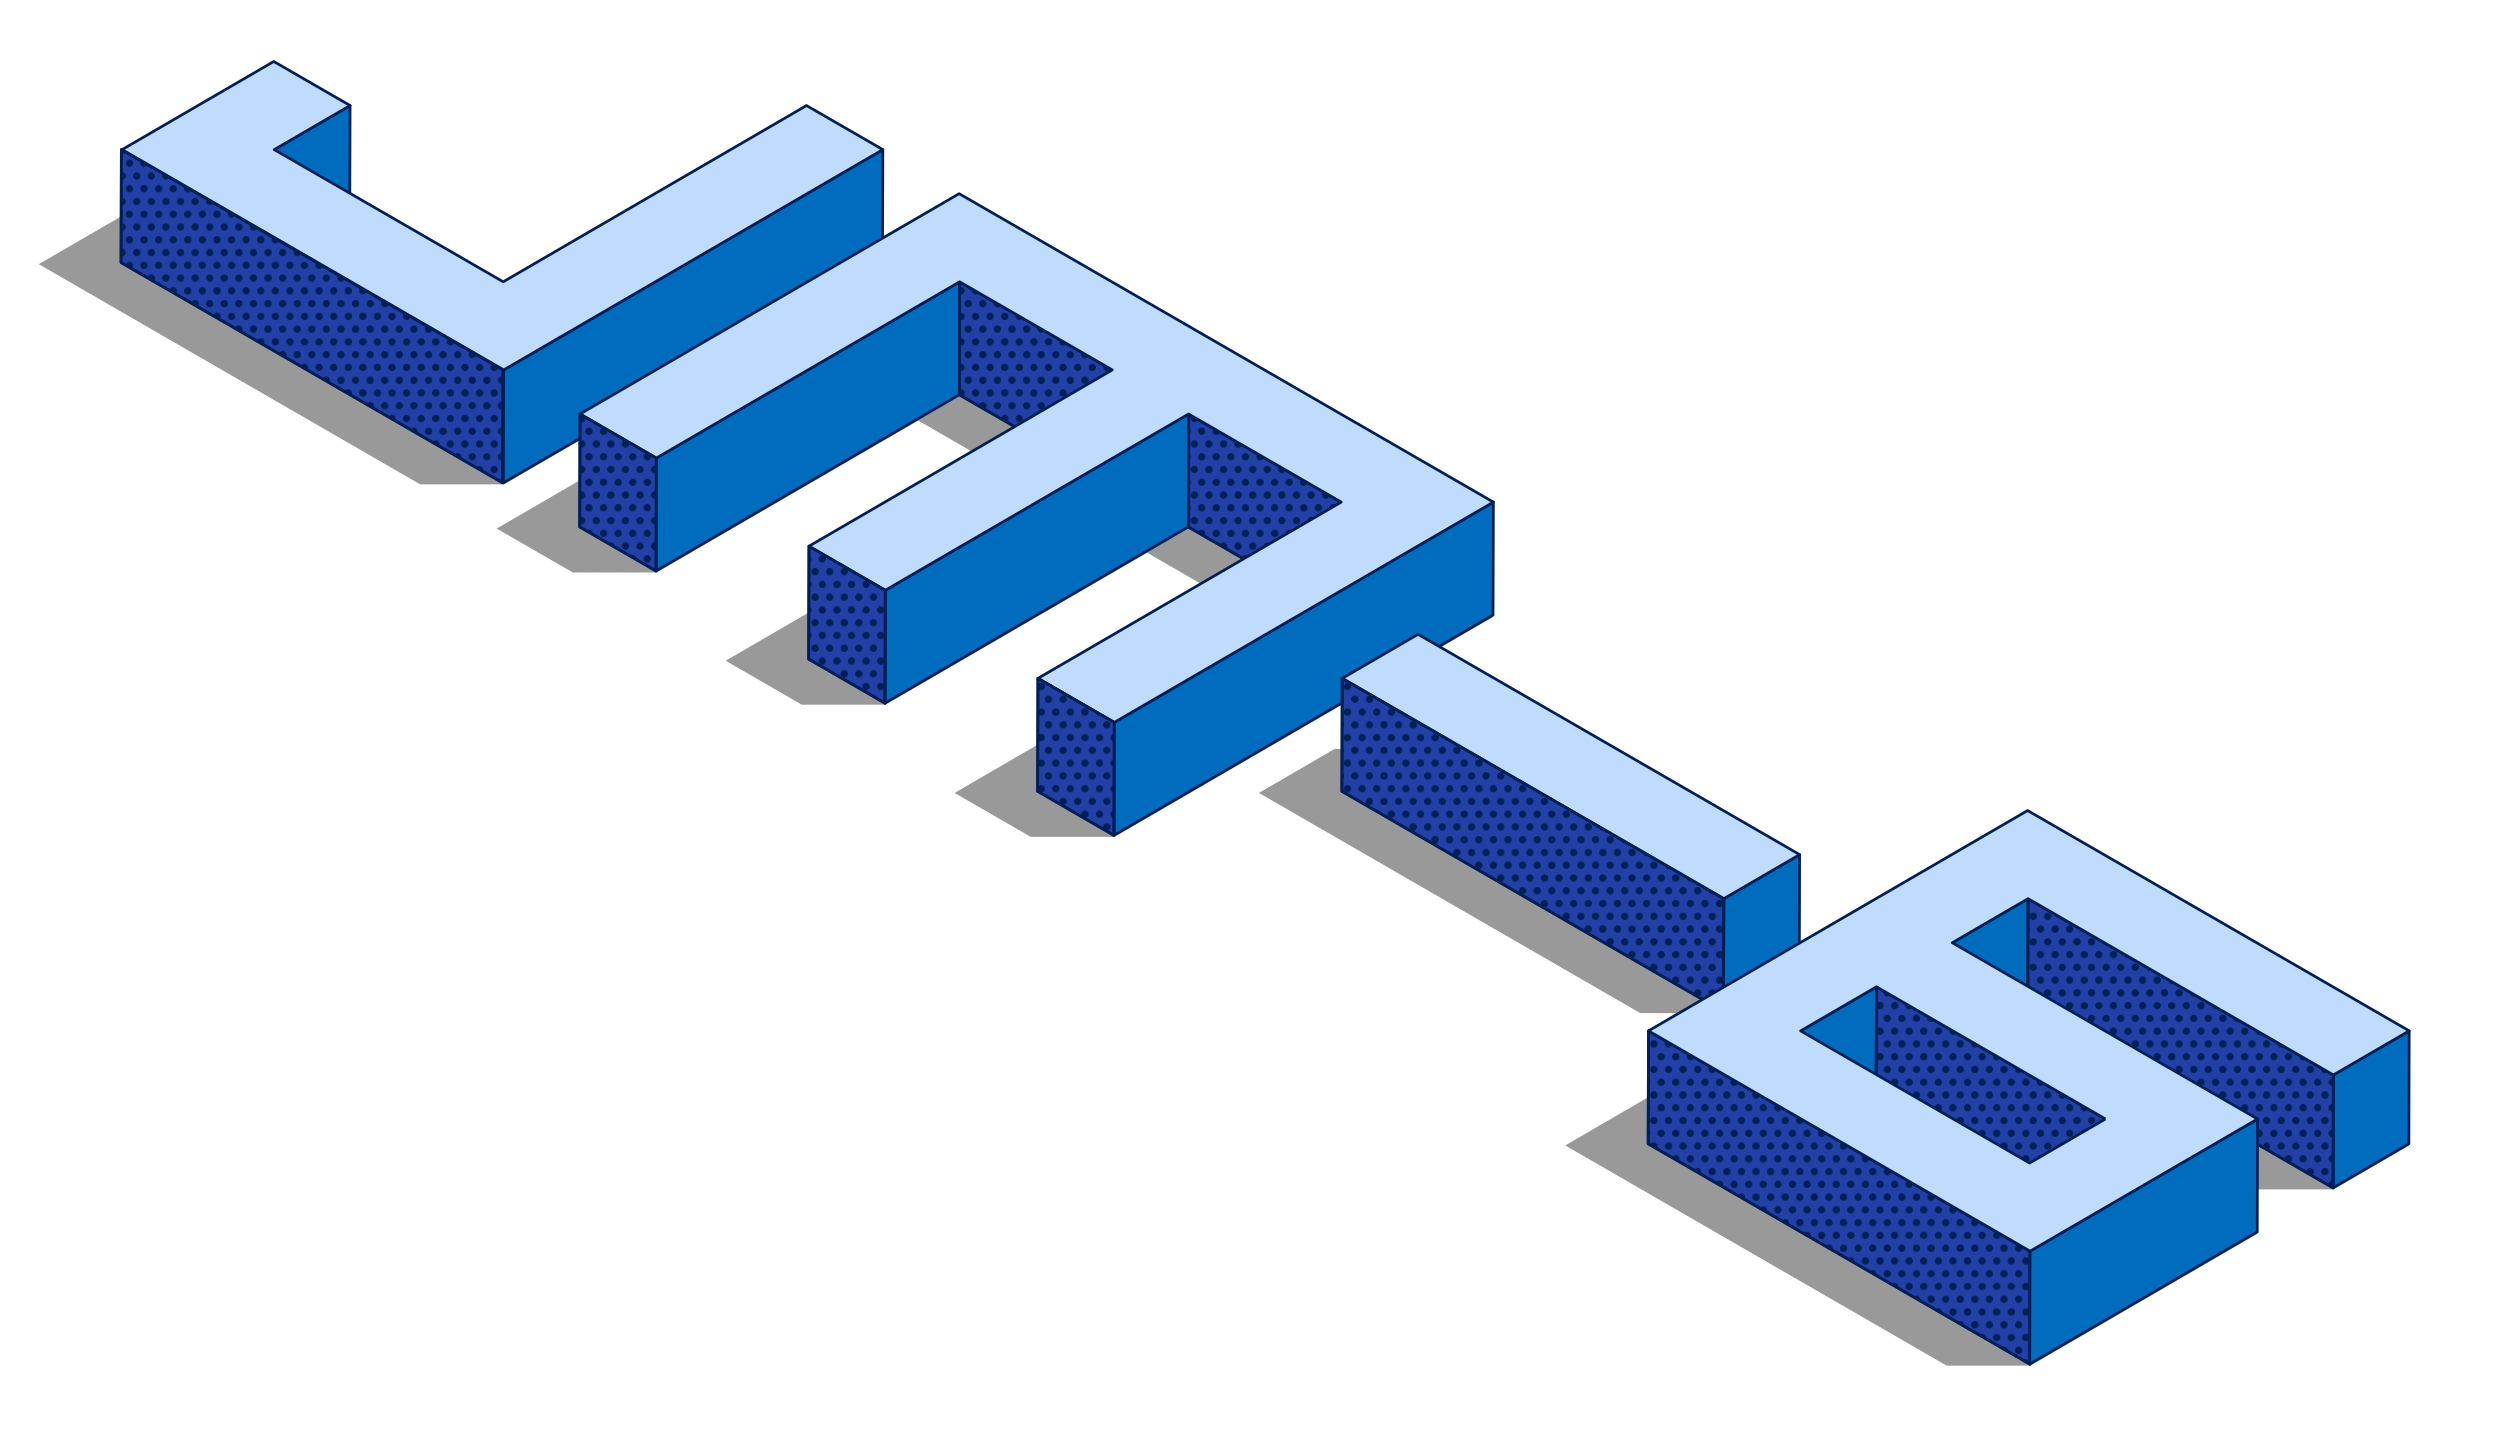 <?xml version="1.0" encoding="utf-8"?>
<!-- Generator: Adobe Illustrator 16.0.0, SVG Export Plug-In . SVG Version: 6.00 Build 0)  -->
<!DOCTYPE svg PUBLIC "-//W3C//DTD SVG 1.1//EN" "http://www.w3.org/Graphics/SVG/1.1/DTD/svg11.dtd">
<svg version="1.1" xmlns:x="http://ns.adobe.com/Extensibility/1.0/" xmlns:i="http://ns.adobe.com/AdobeIllustrator/10.0/" xmlns:graph="http://ns.adobe.com/Graphs/1.0/"
	 xmlns="http://www.w3.org/2000/svg" xmlns:xlink="http://www.w3.org/1999/xlink" x="0px" y="0px" width="2741.978px"
	 height="1596.159px" viewBox="0 0 2741.978 1596.159" enable-background="new 0 0 2741.978 1596.159" xml:space="preserve">
<pattern  x="-58.022" y="-31.024" width="16" height="28" patternUnits="userSpaceOnUse" id="New_Pattern_2" viewBox="4 -32 16 28" overflow="visible">
	<g>
		<polygon fill="none" points="4,-32 20,-32 20,-4 4,-4 		"/>
		<path fill="#001F56" d="M24-4c0,2.209-1.791,4-4,4s-4-1.791-4-4s1.791-4,4-4S24-6.209,24-4z"/>
		<path fill="#001F56" d="M8-4c0,2.209-1.791,4-4,4S0-1.791,0-4s1.791-4,4-4S8-6.209,8-4z"/>
		<path fill="#001F56" d="M16-18c0,2.209-1.791,4-4,4s-4-1.791-4-4s1.791-4,4-4S16-20.209,16-18z"/>
		<path fill="#001F56" d="M24-32c0,2.209-1.791,4-4,4s-4-1.791-4-4s1.791-4,4-4S24-34.209,24-32z"/>
		<path fill="#001F56" d="M8-32c0,2.209-1.791,4-4,4s-4-1.791-4-4s1.791-4,4-4S8-34.209,8-32z"/>
	</g>
</pattern>
<g id="Layer_1">
</g>
<g id="Layer_2">
	<g opacity="0.4">
		<polygon points="1051.968,338.079 1051.558,338.318 1051.145,338.079 1050.734,338.318 1050.321,338.079 1049.912,338.317 
			1049.498,338.079 1049.087,338.317 1048.675,338.079 1048.265,338.318 1047.852,338.079 1047.441,338.318 1047.028,338.079 
			1046.618,338.317 1046.205,338.079 1045.794,338.318 1045.382,338.08 1044.972,338.318 1044.559,338.079 1044.148,338.318 
			1043.735,338.079 1043.325,338.317 1042.911,338.079 1042.501,338.317 1042.088,338.079 1041.678,338.318 1041.265,338.079 
			1040.854,338.318 1040.441,338.079 1040.031,338.318 1039.618,338.079 1039.208,338.317 1038.795,338.079 1038.385,338.318 
			1037.971,338.079 1037.561,338.318 1037.148,338.079 1036.737,338.318 1036.325,338.079 1035.914,338.318 1035.501,338.079 
			1035.091,338.318 1034.678,338.079 1034.268,338.318 1033.855,338.079 1033.444,338.318 1033.031,338.079 1032.621,338.318 
			1032.208,338.079 1031.798,338.318 1031.385,338.079 1030.974,338.318 1030.562,338.079 1030.151,338.318 1029.738,338.079 
			1029.328,338.318 1028.915,338.079 1028.504,338.318 1028.091,338.079 1027.681,338.318 1027.269,338.079 1026.858,338.318 
			1026.445,338.079 1026.034,338.318 1025.622,338.079 1025.211,338.318 1024.798,338.079 1024.388,338.318 1023.975,338.079 
			1023.564,338.318 1023.151,338.079 1022.741,338.318 1022.328,338.079 1021.918,338.318 1021.505,338.079 1021.094,338.318 
			1020.682,338.079 1020.271,338.318 1019.858,338.079 1019.448,338.318 1019.034,338.079 1018.625,338.318 1018.211,338.079 
			1017.801,338.317 1017.389,338.079 1016.978,338.318 1016.565,338.079 1016.154,338.318 1015.742,338.079 1015.331,338.318 
			1014.918,338.079 1014.508,338.318 1014.095,338.079 1013.685,338.318 1013.271,338.079 1012.861,338.318 1012.448,338.079 
			1012.038,338.317 1011.625,338.079 1011.215,338.318 1010.802,338.079 1010.392,338.318 1009.978,338.079 1009.567,338.317 
			1009.154,338.079 1008.745,338.318 1008.332,338.079 1007.921,338.318 1007.508,338.079 1007.098,338.318 1006.685,338.079 
			1006.274,338.318 1005.861,338.079 1005.451,338.318 1005.038,338.079 1004.628,338.318 1004.215,338.079 1003.805,338.318 
			1003.392,338.079 1002.981,338.318 1002.568,338.079 1002.157,338.318 1001.744,338.079 1001.334,338.318 1000.921,338.079 
			1000.51,338.318 1000.098,338.079 999.687,338.318 999.274,338.079 998.864,338.317 998.452,338.079 998.042,338.318 
			997.628,338.079 997.218,338.318 996.805,338.079 996.394,338.318 995.981,338.079 995.57,338.318 995.158,338.079 
			994.747,338.318 994.334,338.079 993.924,338.318 993.511,338.079 993.102,338.317 992.688,338.079 992.278,338.318 
			991.864,338.079 991.454,338.318 991.042,338.079 990.63,338.318 990.218,338.079 989.808,338.318 989.395,338.079 
			988.984,338.318 988.571,338.079 988.161,338.318 987.748,338.079 987.337,338.318 986.925,338.079 986.514,338.318 
			986.102,338.079 985.69,338.318 985.278,338.079 984.867,338.318 984.455,338.079 984.044,338.318 983.632,338.079 
			983.221,338.318 982.808,338.079 982.397,338.318 981.985,338.079 981.574,338.318 981.162,338.079 980.751,338.318 
			980.338,338.079 979.928,338.318 979.515,338.079 979.104,338.318 978.691,338.079 978.281,338.318 977.868,338.079 
			977.458,338.318 977.045,338.079 976.634,338.318 976.221,338.079 975.811,338.318 975.397,338.079 974.987,338.317 
			974.575,338.079 974.165,338.318 973.752,338.079 973.341,338.318 972.928,338.079 972.518,338.318 972.105,338.079 
			971.694,338.318 971.281,338.079 970.87,338.318 970.458,338.079 970.047,338.318 969.635,338.079 969.225,338.317 
			968.812,338.079 968.401,338.318 967.988,338.079 967.578,338.318 967.165,338.079 966.754,338.318 966.341,338.079 
			965.931,338.318 965.518,338.079 965.107,338.318 964.695,338.079 964.284,338.318 963.871,338.079 963.461,338.317 
			963.048,338.079 962.638,338.318 962.225,338.079 961.814,338.318 961.401,338.079 960.991,338.318 960.578,338.079 
			544.771,579.72 628.474,628.045 628.884,627.807 629.297,628.045 629.707,627.807 630.12,628.045 630.53,627.807 630.944,628.045 
			631.354,627.807 631.767,628.045 632.177,627.807 632.59,628.045 633.001,627.807 633.414,628.045 633.824,627.807 
			634.237,628.045 634.647,627.807 635.06,628.045 635.471,627.807 635.884,628.045 636.294,627.807 636.707,628.045 
			637.117,627.807 637.53,628.045 637.941,627.807 638.354,628.045 638.764,627.807 639.177,628.045 639.587,627.807 
			640.001,628.045 640.411,627.807 640.823,628.045 641.234,627.807 641.646,628.045 642.057,627.807 642.471,628.045 
			642.881,627.807 643.293,628.045 643.704,627.807 644.117,628.045 644.527,627.807 644.94,628.045 645.351,627.807 
			645.763,628.045 646.174,627.807 646.587,628.045 646.998,627.807 647.411,628.045 647.821,627.807 648.234,628.045 
			648.644,627.807 649.057,628.045 649.467,627.807 649.879,628.045 650.291,627.807 650.704,628.045 651.114,627.807 
			651.527,628.045 651.938,627.807 652.351,628.045 652.761,627.807 653.174,628.045 653.584,627.807 653.998,628.045 
			654.408,627.807 654.82,628.045 655.231,627.807 655.644,628.045 656.054,627.807 656.466,628.045 656.876,627.807 
			657.291,628.045 657.701,627.807 658.114,628.045 658.524,627.807 658.937,628.045 659.348,627.807 659.761,628.045 
			660.171,627.807 660.584,628.045 660.994,627.807 661.407,628.045 661.817,627.807 662.23,628.045 662.641,627.807 
			663.054,628.045 663.465,627.807 663.877,628.045 664.288,627.807 664.701,628.045 665.11,627.807 665.523,628.045 
			665.934,627.807 666.348,628.045 666.758,627.807 667.17,628.045 667.581,627.807 667.994,628.045 668.405,627.807 
			668.817,628.045 669.228,627.807 669.641,628.045 670.051,627.807 670.464,628.045 670.875,627.807 671.287,628.045 
			671.698,627.807 672.11,628.045 672.521,627.807 672.934,628.045 673.345,627.807 673.757,628.045 674.167,627.807 
			674.581,628.045 674.991,627.807 675.403,628.045 675.814,627.807 676.227,628.045 676.638,627.807 677.05,628.045 
			677.461,627.807 677.874,628.045 678.284,627.807 678.697,628.045 679.107,627.807 679.521,628.045 679.931,627.807 
			680.343,628.045 680.754,627.807 681.167,628.045 681.578,627.807 681.99,628.045 682.4,627.807 682.813,628.045 683.224,627.807 
			683.637,628.045 684.047,627.807 684.46,628.045 684.871,627.807 685.283,628.045 685.694,627.807 686.107,628.045 
			686.518,627.807 686.931,628.045 687.34,627.807 687.753,628.045 688.164,627.807 688.577,628.045 688.987,627.807 689.4,628.045 
			689.811,627.807 690.223,628.045 690.634,627.807 691.047,628.045 691.457,627.807 691.87,628.045 692.28,627.807 
			692.693,628.045 693.104,627.807 693.517,628.045 693.927,627.807 694.34,628.045 694.75,627.807 695.164,628.045 
			695.574,627.807 695.987,628.045 696.397,627.807 696.81,628.045 697.22,627.807 697.634,628.045 698.044,627.807 
			698.457,628.045 698.868,627.807 699.28,628.045 699.691,627.807 700.104,628.045 700.514,627.807 700.927,628.045 
			701.337,627.807 701.75,628.045 702.161,627.807 702.574,628.045 702.984,627.807 703.397,628.045 703.808,627.807 
			704.22,628.045 704.631,627.807 705.044,628.045 705.454,627.807 705.867,628.045 706.277,627.807 706.69,628.045 
			707.101,627.807 707.514,628.045 707.924,627.807 708.337,628.045 708.747,627.807 709.16,628.045 709.571,627.807 
			709.984,628.045 710.394,627.807 710.807,628.045 711.218,627.807 711.63,628.045 712.04,627.807 712.454,628.045 
			712.864,627.807 713.277,628.045 713.688,627.807 714.101,628.045 714.511,627.807 714.924,628.045 715.334,627.807 
			715.747,628.045 716.158,627.807 716.571,628.045 716.981,627.807 717.394,628.045 717.804,627.807 718.217,628.045 
			718.627,627.807 719.041,628.045 719.451,627.807 719.864,628.045 1006.96,461.204 1128.527,531.392 795.886,724.701 
			879.595,773.031 880.006,772.792 880.419,773.031 880.83,772.792 881.242,773.031 881.652,772.792 882.065,773.031 
			882.476,772.792 882.889,773.031 883.299,772.792 883.712,773.031 884.123,772.792 884.535,773.031 884.946,772.792 
			885.359,773.031 885.77,772.793 886.182,773.031 886.592,772.792 887.005,773.031 887.416,772.792 887.829,773.031 
			888.239,772.792 888.652,773.031 889.063,772.792 889.476,773.031 889.886,772.793 890.299,773.031 890.709,772.792 
			891.122,773.031 891.532,772.792 891.945,773.031 892.356,772.792 892.769,773.031 893.18,772.792 893.592,773.031 
			894.002,772.793 894.415,773.031 894.826,772.792 895.239,773.031 895.649,772.792 896.063,773.031 896.473,772.792 
			896.886,773.031 897.296,772.792 897.709,773.031 898.119,772.793 898.532,773.031 898.942,772.792 899.356,773.031 
			899.766,772.792 900.179,773.031 900.589,772.792 901.002,773.031 901.413,772.792 901.826,773.031 902.236,772.793 
			902.649,773.031 903.06,772.792 903.472,773.031 903.883,772.792 904.296,773.031 904.706,772.792 905.119,773.031 
			905.529,772.793 905.941,773.031 906.352,772.792 906.766,773.031 907.176,772.792 907.589,773.031 907.999,772.792 
			908.413,773.031 908.823,772.792 909.236,773.031 909.646,772.793 910.059,773.031 910.469,772.792 910.882,773.031 
			911.293,772.792 911.706,773.031 912.116,772.792 912.529,773.031 912.94,772.792 913.353,773.031 913.763,772.793 
			914.176,773.031 914.586,772.792 914.999,773.031 915.41,772.792 915.823,773.031 916.233,772.792 916.646,773.031 
			917.056,772.792 917.469,773.031 917.879,772.793 918.292,773.031 918.703,772.792 919.116,773.031 919.526,772.792 
			919.939,773.031 920.35,772.792 920.763,773.031 921.173,772.792 921.586,773.031 921.996,772.792 922.409,773.031 
			922.82,772.792 923.232,773.031 923.643,772.792 924.056,773.031 924.466,772.792 924.879,773.031 925.29,772.792 
			925.703,773.031 926.113,772.792 926.526,773.031 926.936,772.792 927.349,773.031 927.76,772.792 928.172,773.031 
			928.583,772.792 928.996,773.031 929.406,772.792 929.819,773.031 930.229,772.792 930.643,773.031 931.053,772.792 
			931.466,773.031 931.876,772.792 932.289,773.031 932.7,772.792 933.113,773.031 933.523,772.793 933.936,773.031 
			934.346,772.792 934.759,773.031 935.169,772.792 935.583,773.031 935.993,772.792 936.405,773.031 936.816,772.792 
			937.229,773.031 937.64,772.793 938.052,773.031 938.463,772.792 938.875,773.031 939.286,772.792 939.699,773.031 
			940.109,772.792 940.522,773.031 940.933,772.792 941.346,773.031 941.756,772.793 942.168,773.031 942.58,772.792 
			942.992,773.031 943.402,772.792 943.816,773.031 944.227,772.792 944.64,773.031 945.049,772.793 945.462,773.031 
			945.873,772.792 946.285,773.031 946.696,772.792 947.109,773.031 947.52,772.792 947.933,773.031 948.343,772.792 
			948.756,773.031 949.167,772.792 949.579,773.031 949.99,772.792 950.403,773.031 950.813,772.793 951.226,773.031 
			951.637,772.792 952.049,773.031 952.459,772.792 952.873,773.031 953.283,772.792 953.695,773.031 954.106,772.792 
			954.52,773.031 954.93,772.793 955.342,773.031 955.753,772.792 956.166,773.031 956.576,772.792 956.989,773.031 
			957.399,772.792 957.813,773.031 958.224,772.792 958.636,773.031 959.046,772.793 959.459,773.031 959.87,772.792 
			960.282,773.031 960.692,772.792 961.106,773.031 961.516,772.793 961.929,773.031 962.339,772.792 962.752,773.031 
			963.163,772.792 963.576,773.031 963.987,772.792 964.399,773.031 964.81,772.792 965.223,773.031 965.633,772.792 
			966.046,773.031 966.456,772.793 966.869,773.031 967.279,772.792 967.692,773.031 968.103,772.792 968.516,773.031 
			968.926,772.793 969.339,773.031 969.749,772.792 970.163,773.031 970.573,772.792 970.986,773.031 1258.082,606.188 
			1379.643,676.372 1047,869.683 1130.711,918.013 1131.122,917.774 1131.534,918.013 1131.945,917.774 1132.357,918.013 
			1132.768,917.774 1133.181,918.013 1133.591,917.774 1134.004,918.013 1134.415,917.774 1134.827,918.013 1135.238,917.774 
			1135.65,918.013 1136.062,917.774 1136.474,918.013 1136.885,917.774 1137.298,918.013 1137.708,917.774 1138.121,918.013 
			1138.531,917.774 1138.944,918.013 1139.354,917.774 1139.768,918.013 1140.178,917.774 1140.591,918.013 1141.001,917.774 
			1141.414,918.013 1141.824,917.774 1142.237,918.013 1142.647,917.774 1143.061,918.013 1143.471,917.774 1143.884,918.013 
			1144.294,917.774 1144.707,918.013 1145.118,917.774 1145.53,918.013 1145.941,917.774 1146.354,918.013 1146.765,917.774 
			1147.177,918.013 1147.587,917.774 1148,918.013 1148.411,917.774 1148.824,918.013 1149.234,917.774 1149.647,918.013 
			1150.058,917.774 1150.471,918.013 1150.881,917.774 1151.294,918.013 1151.704,917.774 1152.117,918.013 1152.527,917.774 
			1152.941,918.013 1153.351,917.774 1153.764,918.013 1154.174,917.774 1154.587,918.013 1154.997,917.774 1155.411,918.013 
			1155.821,917.774 1156.234,918.013 1156.644,917.774 1157.058,918.013 1157.467,917.774 1157.881,918.013 1158.291,917.774 
			1158.704,918.013 1159.114,917.774 1159.527,918.013 1159.938,917.774 1160.351,918.013 1160.761,917.774 1161.175,918.013 
			1161.585,917.774 1161.998,918.013 1162.409,917.774 1162.821,918.013 1163.231,917.774 1163.645,918.013 1164.055,917.774 
			1164.468,918.013 1164.878,917.774 1165.291,918.013 1165.702,917.774 1166.114,918.013 1166.525,917.774 1166.938,918.013 
			1167.349,917.774 1167.761,918.013 1168.172,917.774 1168.584,918.013 1168.995,917.774 1169.408,918.013 1169.818,917.774 
			1170.231,918.013 1170.642,917.774 1171.054,918.013 1171.465,917.774 1171.878,918.013 1172.288,917.774 1172.701,918.013 
			1173.111,917.774 1173.524,918.013 1173.935,917.774 1174.348,918.013 1174.758,917.774 1175.171,918.013 1175.582,917.774 
			1175.994,918.013 1176.405,917.774 1176.818,918.013 1177.229,917.774 1177.641,918.013 1178.051,917.774 1178.464,918.013 
			1178.875,917.774 1179.288,918.013 1179.698,917.774 1180.111,918.013 1180.521,917.774 1180.934,918.013 1181.345,917.774 
			1181.758,918.013 1182.168,917.774 1182.581,918.013 1182.991,917.774 1183.404,918.013 1183.815,917.774 1184.228,918.013 
			1184.638,917.774 1185.051,918.013 1185.461,917.774 1185.874,918.013 1186.285,917.774 1186.697,918.013 1187.108,917.774 
			1187.521,918.013 1187.931,917.774 1188.345,918.013 1188.755,917.774 1189.168,918.013 1189.578,917.774 1189.991,918.013 
			1190.401,917.774 1190.814,918.013 1191.225,917.774 1191.638,918.013 1192.048,917.774 1192.46,918.013 1192.871,917.774 
			1193.284,918.013 1193.695,917.774 1194.107,918.013 1194.518,917.774 1194.931,918.013 1195.341,917.774 1195.754,918.013 
			1196.165,917.774 1196.577,918.013 1196.988,917.774 1197.4,918.013 1197.811,917.774 1198.224,918.013 1198.635,917.774 
			1199.048,918.013 1199.458,917.774 1199.871,918.013 1200.281,917.774 1200.694,918.013 1201.104,917.774 1201.518,918.013 
			1201.928,917.774 1202.341,918.013 1202.751,917.774 1203.165,918.013 1203.574,917.774 1203.988,918.013 1204.397,917.774 
			1204.811,918.013 1205.221,917.774 1205.634,918.013 1206.045,917.774 1206.458,918.013 1206.869,917.774 1207.282,918.013 
			1207.692,917.774 1208.105,918.013 1208.515,917.774 1208.928,918.013 1209.339,917.774 1209.751,918.013 1210.162,917.774 
			1210.575,918.013 1210.985,917.774 1211.398,918.013 1211.809,917.774 1212.222,918.013 1212.632,917.774 1213.045,918.013 
			1213.455,917.774 1213.868,918.013 1214.279,917.774 1214.691,918.013 1215.102,917.774 1215.514,918.013 1215.924,917.774 
			1216.337,918.013 1216.747,917.774 1217.161,918.013 1217.571,917.774 1217.984,918.013 1218.394,917.774 1218.807,918.013 
			1219.217,917.774 1219.63,918.013 1220.041,917.774 1220.454,918.013 1220.864,917.774 1221.278,918.013 1221.688,917.774 
			1222.102,918.013 1637.909,676.371 		"/>
		<path d="M2223.851,1014.663l-0.41,0.239l-0.413-0.239l-0.411,0.239l-0.412-0.239l-0.411,0.239l-0.413-0.239l-0.41,0.239
			l-0.412-0.239l-0.411,0.239l-0.413-0.239l-0.41,0.239l-0.413-0.239l-0.41,0.239l-0.413-0.239l-0.41,0.239l-0.413-0.239
			l-0.411,0.239l-0.412-0.239l-0.41,0.239l-0.414-0.239l-0.41,0.239l-0.413-0.239l-0.41,0.239l-0.413-0.239l-0.409,0.239
			l-0.413-0.239l-0.41,0.239l-0.414-0.239l-0.41,0.239l-0.412-0.239l-0.41,0.239l-0.414-0.239l-0.41,0.239l-0.412-0.239
			l-0.411,0.239l-0.413-0.239l-0.41,0.239l-0.412-0.239l-0.411,0.239l-0.413-0.239l-0.41,0.239l-0.413-0.239l-0.411,0.239
			l-0.412-0.239l-0.41,0.239l-0.414-0.239l-0.41,0.239l-0.414-0.239l-0.41,0.239l-0.412-0.239l-0.41,0.239l-0.412-0.239
			l-0.411,0.239l-0.413-0.239l-0.41,0.239l-0.413-0.239l-0.409,0.239l-0.414-0.239l-0.41,0.239l-0.413-0.239l-0.409,0.239
			l-0.413-0.239l-0.411,0.239l-0.412-0.239l-0.412,0.239l-0.412-0.239l-0.41,0.239l-0.414-0.239l-0.409,0.239l-0.413-0.239
			l-0.41,0.239l-0.414-0.239l-0.411,0.239l-0.413-0.239l-0.41,0.239l-0.412-0.239l-0.41,0.239l-0.414-0.239l-0.41,0.239
			l-0.413-0.239l-0.409,0.239l-0.413-0.239l-0.411,0.239l-0.412-0.239l-0.412,0.239l-0.412-0.239l-0.41,0.239l-0.414-0.239
			l-0.409,0.239l-0.413-0.239l-0.41,0.239l-0.413-0.239l-0.41,0.239l-0.413-0.239l-0.41,0.239l-0.413-0.239l-0.411,0.239
			l-0.412-0.239l-0.41,0.239l-0.414-0.239l-0.41,0.239l-0.412-0.239l-0.411,0.239l-0.413-0.239l-0.41,0.239l-0.412-0.239
			l-0.411,0.239l-0.413-0.239l-0.41,0.239l-0.413-0.239l-0.411,0.239l-0.412-0.239l-0.41,0.239l-0.412-0.239l-0.412,0.239
			l-0.412-0.239l-0.41,0.239l-0.412-0.239l-0.412,0.239l-0.412-0.239l-0.41,0.239l-0.414-0.239l-0.41,0.239l-0.412-0.239
			l-0.41,0.239l-0.413-0.239l-0.411,0.239l-0.412-0.239l-0.41,0.239l-0.413-0.239l-0.411,0.239l-0.412-0.239l-0.411,0.239
			l-0.413-0.239l-0.412,0.239l-0.412-0.239l-0.41,0.239l-0.412-0.239l-0.412,0.239l-0.412-0.239l-0.41,0.239l-0.414-0.239
			l-0.408,0.239l-0.413-0.239l-0.411,0.239l-0.412-0.239l-0.411,0.239l-0.413-0.239l-0.41,0.239l-0.412-0.239l-0.411,0.239
			l-0.413-0.239l-0.409,0.239l-0.413-0.239l-0.41,0.239l-0.414-0.239l-0.41,0.239l-0.412-0.239l-0.412,0.239l-0.412-0.239
			l-0.41,0.239l-0.414-0.239l-0.41,0.239l-0.413-0.239l-0.411,0.239l-0.412-0.239l-0.41,0.239l-0.414-0.239l-0.41,0.239
			l-0.412-0.239l-0.411,0.239l-0.413-0.239l-0.409,0.239l-0.413-0.239l-0.41,0.239l-0.414-0.239l-0.41,0.239l-0.412-0.239
			l-0.412,0.239l-0.412-0.239l-0.41,0.239l-0.412-0.239l-0.411,0.239l-0.413-0.239l-0.41,0.239l-0.412-0.239l-0.411,0.239
			l-0.413-0.239l-0.41,0.239l-0.413-0.239l-0.411,0.239l-0.412-0.239l-0.41,0.239l-0.413-0.239l-0.411,0.239l-0.412-0.239
			l-0.41,0.239l-0.413-0.239l-0.411,0.239l-0.412-0.239l-0.411,0.239l-0.413-0.239l-0.41,0.239l-0.413-0.239l-0.409,0.239
			l-0.414-0.239l-0.41,0.239l-0.413-0.239l-0.409,0.239l-0.413-0.239l-0.411,0.239l-0.412-0.239l-0.412,0.239l-0.412-0.239
			l-0.41,0.239l-0.414-0.239l-0.409,0.239l-0.413-0.239l-0.41,0.239l-0.413-0.239l-0.41,0.239l-0.413-0.239l-415.808,241.641
			l418.527,241.638l0.411-0.239l0.412,0.239l0.41-0.239l0.413,0.239l0.411-0.239l0.412,0.239l0.41-0.239l0.413,0.239l0.411-0.239
			l0.412,0.239l0.411-0.239l0.413,0.239l0.41-0.239l0.413,0.239l0.409-0.237l0.414,0.238l0.411-0.238l0.412,0.237l0.409-0.239
			l0.414,0.239l0.41-0.239l0.412,0.239l0.412-0.239l0.412,0.239l0.411-0.239l0.413,0.239l0.41-0.239l0.412,0.239l0.41-0.239
			l0.414,0.239l0.409-0.239l0.413,0.239l0.41-0.239l0.413,0.239l0.411-0.239l0.412,0.239l0.412-0.239l0.412,0.239l0.41-0.239
			l0.412,0.239l0.411-0.239l0.413,0.239l0.41-0.239l0.412,0.239l0.411-0.239l0.413,0.239l0.41-0.239l0.413,0.239l0.411-0.239
			l0.412,0.239l0.41-0.239l0.413,0.239l0.411-0.239l0.412,0.239l0.41-0.239l0.412,0.239l0.412-0.239l0.412,0.239l0.411-0.239
			l0.413,0.239l0.41-0.239l0.413,0.239l0.409-0.239l0.414,0.239l0.41-0.239l0.412,0.239l0.41-0.239l0.413,0.239l0.411-0.239
			l0.412,0.239l0.412-0.239l0.412,0.239l0.41-0.239l0.414,0.239l0.409-0.239l0.413,0.239l0.41-0.239l0.413,0.239l0.41-0.239
			l0.413,0.239l0.41-0.239l0.413,0.239l0.411-0.239l0.412,0.239l0.411-0.239l0.413,0.239l0.41-0.239l0.412,0.239l0.411-0.239
			l0.413,0.239l0.412-0.239l0.412,0.239l0.41-0.239l0.414,0.239l0.409-0.239l0.413,0.239l0.41-0.239l0.413,0.239l0.41-0.239
			l0.413,0.239l0.41-0.239l0.413,0.239l0.411-0.239l0.412,0.239l0.411-0.239l0.413,0.239l0.41-0.239l0.412,0.239l0.411-0.239
			l0.413,0.239l0.41-0.239l0.412,0.239l0.411-0.239l0.413,0.239l0.41-0.239l0.413,0.239l0.411-0.239l0.412,0.239l0.41-0.239
			l0.412,0.239l0.412-0.239l0.412,0.239l0.41-0.239l0.412,0.239l0.411-0.239l0.413,0.239l0.41-0.239l0.413,0.239l0.411-0.239
			l0.412,0.239l0.41-0.239l0.413,0.239l0.411-0.239l0.412,0.239l0.41-0.239l0.413,0.239l0.411-0.239l0.412,0.239l0.411-0.239
			l0.413,0.239l0.41-0.239l0.413,0.239l0.41-0.239l0.413,0.239l0.41-0.239l0.413,0.239l0.409-0.239l0.414,0.239l0.41-0.239
			l0.412,0.239l0.412-0.239l0.412,0.239l0.411-0.239l0.413,0.239l0.41-0.239l0.412,0.239l0.41-0.239l0.414,0.239l0.409-0.239
			l0.413,0.239l0.41-0.239l0.415,0.239l0.41-0.239l0.413,0.239l0.41-0.239l0.413,0.239l0.409-0.239l0.414,0.239l0.41-0.239
			l0.412,0.239l0.412-0.239l0.412,0.239l0.411-0.239l0.413,0.239l0.41-0.239l0.412,0.239l0.41-0.239l0.414,0.239l0.409-0.239
			l0.413,0.239l0.41-0.239l0.413,0.239l0.411-0.239l0.412,0.239l0.412-0.239l0.412,0.239l0.41-0.239l0.412,0.239l0.411-0.239
			l0.413,0.239l0.41-0.239l0.412,0.239l0.411-0.239l0.413,0.239l0.41-0.239l0.413,0.239l0.411-0.239l0.412,0.239l0.41-0.239
			l0.413,0.239l0.409-0.237l0.414,0.237l0.409-0.239l0.413,0.239l0.41-0.237l0.414,0.238l0.411-0.238l0.413,0.237l0.41-0.239
			l0.413,0.239l0.409-0.239l0.414,0.239l0.41-0.239l0.412,0.239l0.41-0.239l0.413,0.239l0.411-0.239l0.412,0.239l0.41-0.237
			l0.414,0.238l0.41-0.238l0.414,0.237l249.48-144.983l-334.824-193.312l37.613-21.858l288.979,166.844l0.412-0.24l0.412,0.24
			l0.41-0.24l0.414,0.24l0.409-0.24l0.413,0.24l0.41-0.24l0.413,0.24l0.411-0.24l0.414,0.24l0.408-0.24l0.413,0.24l0.411-0.24
			l0.412,0.24l0.411-0.24l0.413,0.24l0.41-0.24l0.412,0.24l0.411-0.24l0.413,0.24l0.41-0.24l0.413,0.24l0.41-0.24l0.413,0.24
			l0.41-0.24l0.413,0.24l0.411-0.24l0.412,0.24l0.41-0.24l0.414,0.24l0.41-0.24l0.412,0.24l0.411-0.24l0.413,0.24l0.41-0.24
			l0.412,0.24l0.41-0.24l0.414,0.24l0.41-0.24l0.412,0.24l0.41-0.24l0.414,0.24l0.41-0.24l0.412,0.24l0.412-0.24l0.412,0.24
			l0.41-0.24l0.414,0.24l0.409-0.24l0.413,0.24l0.41-0.24l0.413,0.24l0.41-0.24l0.413,0.24l0.41-0.24l0.413,0.24l0.411-0.24
			l0.414,0.24l0.408-0.24l0.413,0.24l0.411-0.24l0.413,0.24l0.41-0.24l0.413,0.24l0.41-0.24l0.413,0.24l0.41-0.24l0.413,0.24
			l0.41-0.24l0.413,0.24l0.409-0.24l0.415,0.24l0.409-0.24l0.412,0.24l0.412-0.24l0.413,0.24l0.411-0.24l0.412,0.24l0.409-0.24
			l0.413,0.24l0.41-0.24l0.414,0.24l0.409-0.24l0.413,0.24l0.41-0.24l0.414,0.24l0.411-0.24l0.413,0.24l0.41-0.24l0.413,0.24
			l0.409-0.24l0.413,0.24l0.41-0.24l0.413,0.24l0.41-0.24l0.414,0.24l0.41-0.24l0.412,0.24l0.411-0.24l0.413,0.24l0.41-0.24
			l0.413,0.24l0.409-0.24l0.412,0.24l0.412-0.24l0.413,0.24l0.411-0.24l0.412,0.24l0.41-0.24l0.414,0.24l0.41-0.24l0.412,0.24
			l0.411-0.24l0.413,0.24l0.41-0.24l0.412,0.24l0.411-0.24l0.413,0.24l0.41-0.24l0.413,0.24l0.409-0.24l0.414,0.24l0.41-0.24
			l0.412,0.24l0.412-0.24l0.412,0.24l0.41-0.24l0.412,0.24l0.412-0.24l0.412,0.24l0.41-0.24l0.414,0.24l0.41-0.24l0.412,0.24
			l0.41-0.24l0.413,0.24l0.411-0.24l0.412,0.24l0.41-0.24l0.413,0.24l0.411-0.24l0.414,0.24l0.409-0.24l0.413,0.24l0.41-0.24
			l0.413,0.24l0.41-0.24l0.413,0.24l0.41-0.24l0.413,0.24l0.41-0.24l0.415,0.24l0.408-0.24l0.413,0.24l0.411-0.24l0.413,0.24
			l0.411-0.24l0.412,0.24l0.41-0.24l0.412,0.24l0.411-0.24l0.413,0.24l0.41-0.24l0.412,0.24l0.41-0.24l0.414,0.24l0.411-0.24
			l0.413,0.24l0.41-0.24l0.413,0.24l0.41-0.24l0.413,0.24l0.41-0.24l0.412,0.24l0.41-0.24l0.414,0.24l0.409-0.24l0.413,0.24
			l0.41-0.24l0.414,0.24l0.411-0.24l0.413,0.24l0.41-0.24l0.412,0.24l0.41-0.24l0.414,0.24l0.408-0.24l0.413,0.24l0.411-0.24
			l0.414,0.24l0.41-0.24l0.412,0.24l0.412-0.24l0.412,0.24l0.41-0.24l0.412,0.24l0.411-0.24l0.413,0.24l0.41-0.24l0.413,0.24
			l0.409-0.24l0.412,0.24l0.412-0.24l0.413,0.24l0.411-0.24l0.412,0.24l0.41-0.24l0.413,0.24l0.411-0.24l0.412,0.24l0.409-0.24
			l0.413,0.24l0.41-0.24l0.415,0.24l0.41-0.24l0.413,0.24l0.41-0.24l0.413,0.24l0.409-0.238l0.413,0.238l0.411-0.238l0.412,0.238
			l83.167-48.332L2223.851,1014.663z M2217.794,1352.954l-37.619,21.863l-205.271-118.514l37.619-21.861L2217.794,1352.954z"/>
		<polygon points="545.459,531.155 545.872,531.394 546.282,531.155 546.695,531.394 547.105,531.155 547.519,531.394 
			547.929,531.155 548.341,531.394 548.751,531.155 549.165,531.394 549.575,531.155 549.988,531.394 550.398,531.155 
			550.812,531.394 551.222,531.155 551.635,531.394 552.045,531.155 552.458,531.394 968.266,289.753 884.556,241.423 
			884.145,241.662 883.732,241.423 883.321,241.662 882.909,241.423 882.499,241.662 882.085,241.423 881.676,241.661 
			881.262,241.422 880.851,241.661 880.439,241.423 880.028,241.662 879.616,241.423 879.204,241.662 878.792,241.423 
			878.382,241.662 877.969,241.423 877.559,241.662 877.146,241.423 876.735,241.662 876.322,241.423 875.912,241.661 
			875.499,241.422 875.087,241.661 874.675,241.423 874.265,241.661 873.852,241.423 873.442,241.662 873.028,241.423 
			872.619,241.661 872.206,241.423 871.795,241.662 871.382,241.423 870.972,241.662 870.559,241.423 870.147,241.662 
			869.735,241.423 869.325,241.661 868.912,241.423 868.502,241.662 868.089,241.423 867.678,241.662 867.265,241.423 
			866.855,241.661 866.442,241.423 866.032,241.662 865.619,241.423 865.208,241.662 864.795,241.423 864.385,241.662 
			863.972,241.423 863.562,241.662 863.148,241.423 862.738,241.661 862.325,241.423 861.915,241.662 861.502,241.423 
			861.092,241.662 860.679,241.423 860.268,241.662 859.854,241.423 859.445,241.661 859.032,241.423 858.622,241.662 
			858.209,241.423 857.798,241.662 857.385,241.423 856.975,241.662 856.562,241.423 856.152,241.661 855.739,241.423 
			855.328,241.662 854.915,241.423 854.504,241.662 854.092,241.423 853.682,241.661 853.269,241.423 852.858,241.662 
			852.445,241.423 852.035,241.662 851.622,241.423 851.211,241.662 850.798,241.423 850.388,241.662 849.975,241.423 
			849.564,241.662 849.152,241.423 848.741,241.662 848.328,241.423 847.918,241.661 847.505,241.423 847.095,241.662 
			846.682,241.423 846.271,241.662 845.858,241.423 845.448,241.662 845.035,241.423 844.625,241.662 844.212,241.423 
			843.801,241.662 843.388,241.423 842.978,241.662 842.565,241.423 842.155,241.662 841.742,241.423 841.331,241.662 
			840.918,241.423 840.508,241.662 840.095,241.423 839.685,241.662 839.272,241.423 838.861,241.662 838.448,241.423 
			838.038,241.662 837.625,241.423 837.215,241.662 836.802,241.423 836.391,241.662 835.979,241.423 835.568,241.662 
			835.155,241.423 834.745,241.662 834.332,241.423 833.921,241.662 833.508,241.423 833.098,241.662 832.686,241.423 
			832.275,241.662 831.862,241.423 831.451,241.662 831.039,241.423 830.628,241.662 830.215,241.423 829.805,241.662 
			829.392,241.423 828.981,241.662 828.568,241.423 828.158,241.662 827.745,241.423 827.335,241.661 826.922,241.423 
			826.511,241.662 826.099,241.423 825.688,241.662 825.275,241.423 824.865,241.661 824.452,241.423 824.042,241.662 
			823.629,241.423 823.218,241.662 822.805,241.423 822.394,241.662 821.981,241.423 821.571,241.661 821.159,241.423 
			820.749,241.662 820.335,241.423 819.925,241.662 819.512,241.423 819.101,241.662 818.688,241.423 818.278,241.661 
			817.866,241.423 817.455,241.662 817.042,241.423 816.631,241.662 816.218,241.423 815.809,241.661 815.396,241.423 
			814.985,241.662 814.572,241.423 814.161,241.662 813.749,241.423 813.338,241.662 812.924,241.423 812.515,241.661 
			812.102,241.423 811.691,241.662 811.278,241.423 810.868,241.662 810.455,241.423 810.044,241.662 809.631,241.423 
			809.221,241.661 808.809,241.423 808.398,241.662 807.984,241.423 807.574,241.662 807.161,241.423 806.751,241.661 
			806.339,241.423 805.928,241.662 805.516,241.423 805.104,241.662 804.691,241.423 804.281,241.662 803.868,241.423 
			803.458,241.661 803.045,241.423 802.635,241.662 802.222,241.423 801.811,241.662 801.398,241.423 800.988,241.661 
			800.576,241.423 800.165,241.662 799.751,241.423 799.341,241.662 798.928,241.423 798.518,241.662 798.104,241.423 
			797.695,241.661 797.282,241.423 796.872,241.662 796.458,241.423 796.047,241.662 795.635,241.423 795.225,241.662 
			794.812,241.423 794.401,241.662 793.988,241.423 793.578,241.662 793.165,241.423 506.063,408.27 300.792,289.755 
			383.958,241.425 300.248,193.095 299.837,193.333 299.425,193.096 299.015,193.333 298.601,193.095 298.191,193.333 
			297.778,193.094 297.367,193.333 296.954,193.095 296.544,193.333 296.131,193.095 295.721,193.333 295.308,193.095 
			294.897,193.333 294.484,193.095 294.074,193.333 293.661,193.096 293.251,193.333 292.838,193.095 292.428,193.333 
			292.014,193.094 291.604,193.333 291.191,193.094 290.78,193.333 290.368,193.095 289.957,193.333 289.544,193.095 
			289.134,193.333 288.722,193.095 288.311,193.333 287.898,193.095 287.488,193.333 287.074,193.095 286.664,193.333 
			286.251,193.095 285.841,193.333 285.428,193.095 285.018,193.333 284.605,193.095 284.194,193.333 283.781,193.095 
			283.371,193.333 282.958,193.095 282.547,193.333 282.134,193.095 281.724,193.333 281.311,193.095 280.901,193.333 
			280.488,193.095 280.077,193.333 279.665,193.095 279.254,193.333 278.841,193.095 278.431,193.333 278.018,193.095 
			277.607,193.333 277.194,193.095 276.784,193.333 276.371,193.095 275.961,193.333 275.548,193.095 275.137,193.333 
			274.725,193.095 274.314,193.333 273.901,193.095 273.491,193.333 273.078,193.095 272.667,193.333 272.254,193.095 
			271.844,193.333 271.432,193.095 271.021,193.333 270.608,193.095 270.197,193.333 269.785,193.095 269.374,193.333 
			268.961,193.095 268.551,193.333 268.138,193.095 267.728,193.333 267.314,193.095 266.904,193.333 266.492,193.095 
			266.081,193.333 265.668,193.095 265.257,193.333 264.845,193.095 264.434,193.333 264.021,193.095 263.61,193.333 
			263.197,193.095 262.788,193.333 262.375,193.095 261.964,193.333 261.552,193.095 261.141,193.333 260.728,193.095 
			260.317,193.333 259.904,193.095 259.494,193.333 259.081,193.095 258.67,193.333 258.258,193.095 257.847,193.333 
			257.435,193.095 257.024,193.333 256.611,193.095 256.2,193.333 255.788,193.095 255.377,193.333 254.964,193.095 
			254.554,193.333 254.141,193.095 253.73,193.333 253.317,193.095 252.907,193.333 252.495,193.095 252.084,193.333 
			251.67,193.095 251.261,193.333 250.848,193.095 250.438,193.333 250.024,193.095 249.613,193.333 249.201,193.095 
			248.791,193.333 248.378,193.095 247.967,193.333 247.554,193.095 247.144,193.333 246.73,193.095 246.321,193.333 
			245.908,193.095 245.498,193.333 245.085,193.095 244.674,193.333 244.261,193.095 243.85,193.333 243.438,193.095 
			243.027,193.333 242.614,193.095 242.204,193.333 241.791,193.095 241.381,193.333 240.968,193.095 240.557,193.333 
			240.144,193.095 239.733,193.333 239.321,193.095 238.91,193.333 238.498,193.095 238.087,193.333 237.674,193.095 
			237.264,193.333 236.851,193.095 236.44,193.333 236.028,193.095 235.617,193.333 235.204,193.095 234.793,193.333 
			234.381,193.095 233.97,193.333 233.558,193.095 233.147,193.333 232.734,193.095 232.324,193.333 231.911,193.095 231.5,193.333 
			231.088,193.095 230.677,193.333 230.264,193.095 229.854,193.333 229.441,193.095 229.031,193.333 228.618,193.095 
			228.207,193.333 227.794,193.095 227.384,193.333 226.971,193.095 226.561,193.333 226.148,193.095 225.737,193.333 
			225.324,193.095 224.914,193.333 224.501,193.095 224.091,193.333 223.678,193.095 223.267,193.333 222.854,193.095 
			222.444,193.333 222.031,193.095 221.621,193.333 221.208,193.095 220.797,193.333 220.384,193.095 219.974,193.333 
			219.561,193.095 219.15,193.333 218.737,193.095 218.327,193.333 217.915,193.095 217.504,193.333 217.091,193.095 
			216.681,193.333 216.267,193.095 215.857,193.333 215.444,193.095 215.034,193.333 214.621,193.095 214.211,193.333 
			213.798,193.095 213.387,193.333 212.974,193.095 212.563,193.333 212.151,193.095 211.74,193.333 211.327,193.095 
			210.917,193.333 210.504,193.095 210.094,193.333 209.681,193.095 209.27,193.333 208.857,193.095 42.533,289.752 
			461.067,531.394 461.479,531.155 461.891,531.394 462.302,531.155 462.714,531.394 463.125,531.155 463.538,531.394 
			463.948,531.155 464.361,531.394 464.771,531.155 465.184,531.394 465.595,531.155 466.007,531.394 466.418,531.155 
			466.832,531.394 467.241,531.155 467.654,531.394 468.064,531.155 468.478,531.394 468.888,531.155 469.301,531.394 
			469.711,531.155 470.124,531.394 470.535,531.155 470.948,531.394 471.358,531.155 471.771,531.394 472.181,531.155 
			472.594,531.394 473.004,531.155 473.418,531.394 473.828,531.155 474.241,531.394 474.651,531.155 475.064,531.394 
			475.475,531.155 475.888,531.394 476.298,531.155 476.711,531.394 477.121,531.155 477.534,531.394 477.945,531.155 
			478.358,531.394 478.768,531.155 479.181,531.394 479.591,531.155 480.004,531.394 480.415,531.155 480.828,531.394 
			481.238,531.155 481.651,531.394 482.061,531.155 482.474,531.394 482.885,531.155 483.298,531.394 483.708,531.155 
			484.122,531.394 484.531,531.155 484.944,531.394 485.355,531.155 485.768,531.394 486.178,531.155 486.591,531.394 
			487.001,531.155 487.415,531.394 487.825,531.155 488.237,531.394 488.648,531.155 489.062,531.394 489.472,531.155 
			489.885,531.394 490.295,531.155 490.708,531.394 491.119,531.155 491.531,531.394 491.941,531.155 492.354,531.394 
			492.765,531.155 493.178,531.394 493.589,531.155 494.001,531.394 494.412,531.155 494.825,531.394 495.235,531.155 
			495.648,531.394 496.058,531.155 496.471,531.394 496.881,531.155 497.295,531.394 497.705,531.155 498.118,531.394 
			498.528,531.155 498.941,531.394 499.352,531.155 499.765,531.394 500.175,531.155 500.588,531.394 500.999,531.155 
			501.412,531.394 501.822,531.155 502.235,531.394 502.645,531.155 503.058,531.394 503.468,531.155 503.882,531.394 
			504.292,531.155 504.705,531.394 505.115,531.155 505.528,531.394 505.938,531.155 506.352,531.394 506.762,531.155 
			507.175,531.394 507.585,531.155 507.998,531.394 508.408,531.155 508.821,531.394 509.232,531.155 509.645,531.394 
			510.055,531.155 510.468,531.394 510.878,531.155 511.292,531.394 511.702,531.155 512.115,531.394 512.525,531.155 
			512.938,531.394 513.349,531.155 513.761,531.394 514.172,531.155 514.584,531.394 514.995,531.155 515.408,531.394 
			515.818,531.155 516.231,531.394 516.642,531.155 517.055,531.394 517.465,531.155 517.877,531.394 518.289,531.155 
			518.701,531.394 519.112,531.155 519.525,531.394 519.935,531.155 520.348,531.394 520.758,531.155 521.171,531.394 
			521.582,531.155 521.995,531.394 522.405,531.155 522.817,531.394 523.229,531.155 523.641,531.394 524.052,531.155 
			524.465,531.394 524.875,531.155 525.288,531.394 525.698,531.155 526.111,531.394 526.522,531.155 526.935,531.394 
			527.346,531.155 527.758,531.394 528.169,531.155 528.582,531.394 528.992,531.155 529.405,531.394 529.815,531.155 
			530.229,531.394 530.639,531.155 531.051,531.394 531.461,531.155 531.874,531.394 532.285,531.155 532.698,531.394 
			533.108,531.155 533.521,531.394 533.932,531.155 534.345,531.394 534.755,531.155 535.168,531.394 535.579,531.155 
			535.992,531.394 536.402,531.155 536.814,531.394 537.226,531.155 537.638,531.394 538.048,531.155 538.462,531.394 
			538.872,531.155 539.284,531.394 539.695,531.155 540.108,531.394 540.519,531.155 540.932,531.394 541.342,531.155 
			541.755,531.394 542.165,531.155 542.578,531.394 542.988,531.155 543.401,531.394 543.812,531.155 544.225,531.394 
			544.635,531.155 545.048,531.394 		"/>
		<polygon points="1799.677,1111.079 1800.089,1111.318 1800.5,1111.079 1800.913,1111.318 1801.323,1111.079 1801.735,1111.318 
			1802.146,1111.079 1802.56,1111.318 1802.97,1111.079 1803.383,1111.318 1803.793,1111.079 1804.206,1111.318 1804.616,1111.079 
			1805.029,1111.318 1805.44,1111.079 1805.853,1111.318 1806.263,1111.079 1806.676,1111.318 1807.087,1111.079 1807.499,1111.318 
			1807.91,1111.079 1808.323,1111.318 1808.732,1111.079 1809.146,1111.318 1809.557,1111.079 1809.969,1111.318 1810.38,1111.079 
			1810.793,1111.318 1811.203,1111.079 1811.615,1111.318 1812.026,1111.079 1812.439,1111.318 1812.85,1111.079 1813.263,1111.318 
			1813.673,1111.079 1814.085,1111.318 1814.496,1111.079 1814.909,1111.318 1815.32,1111.079 1815.733,1111.318 1816.143,1111.081 
			1816.557,1111.318 1816.966,1111.079 1817.379,1111.318 1817.79,1111.079 1818.203,1111.318 1818.612,1111.081 1819.025,1111.318 
			1819.437,1111.079 1819.849,1111.318 1820.26,1111.079 1820.674,1111.318 1821.083,1111.081 1821.496,1111.318 1821.906,1111.079 
			1822.319,1111.318 1822.729,1111.079 1823.144,1111.318 1823.553,1111.081 1823.965,1111.318 1824.376,1111.079 
			1824.789,1111.318 1825.2,1111.079 1825.612,1111.318 1826.023,1111.079 1826.437,1111.318 1826.846,1111.081 1827.259,1111.318 
			1827.67,1111.079 1828.082,1111.318 1828.492,1111.079 1828.907,1111.318 1829.315,1111.081 1829.729,1111.318 1830.14,1111.079 
			1830.552,1111.318 1830.963,1111.079 1831.377,1111.318 1831.787,1111.079 1832.199,1111.318 1832.609,1111.081 
			1833.022,1111.318 1833.433,1111.079 1833.847,1111.318 1834.257,1111.079 1834.669,1111.318 1835.079,1111.081 
			1835.492,1111.318 1835.903,1111.079 1836.316,1111.318 1836.727,1111.079 1837.14,1111.318 1837.55,1111.081 1837.962,1111.318 
			1838.372,1111.079 1838.786,1111.318 1839.196,1111.079 1839.609,1111.318 1840.021,1111.079 1840.433,1111.318 
			1840.844,1111.079 1841.257,1111.318 1841.667,1111.079 1842.079,1111.318 1842.489,1111.081 1842.902,1111.318 
			1843.312,1111.079 1843.727,1111.318 1844.137,1111.079 1844.55,1111.318 1844.96,1111.079 1845.373,1111.318 1845.784,1111.079 
			1846.196,1111.318 1846.606,1111.079 1847.02,1111.318 1847.43,1111.079 1847.843,1111.318 1848.254,1111.079 1848.666,1111.318 
			1849.076,1111.079 1849.49,1111.318 1849.9,1111.079 1850.313,1111.318 1850.724,1111.079 1851.137,1111.318 1851.546,1111.079 
			1851.959,1111.318 1852.37,1111.079 1852.782,1111.318 1853.193,1111.079 1853.606,1111.318 1854.018,1111.079 1854.43,1111.318 
			1854.84,1111.079 1855.253,1111.318 1855.663,1111.079 1856.076,1111.318 1856.486,1111.079 1856.899,1111.318 1857.31,1111.079 
			1857.723,1111.318 1858.134,1111.079 1858.546,1111.318 1858.957,1111.079 1859.371,1111.318 1859.78,1111.081 1860.192,1111.318 
			1860.604,1111.079 1861.017,1111.318 1861.426,1111.079 1861.841,1111.318 1862.25,1111.081 1862.662,1111.318 1863.073,1111.079 
			1863.486,1111.318 1863.897,1111.079 1864.311,1111.318 1864.721,1111.079 1865.134,1111.318 1865.543,1111.081 
			1865.956,1111.318 1866.366,1111.079 1866.78,1111.318 1867.19,1111.079 1867.604,1111.318 1868.014,1111.081 1868.426,1111.318 
			1868.837,1111.079 1869.251,1111.318 1869.66,1111.079 1870.073,1111.318 1870.484,1111.079 1870.896,1111.318 1871.306,1111.081 
			1871.719,1111.318 1872.13,1111.079 1872.544,1111.318 1872.954,1111.079 1873.367,1111.318 1873.776,1111.081 1874.189,1111.318 
			1874.6,1111.079 1875.013,1111.318 1875.424,1111.079 1875.837,1111.318 1876.246,1111.081 1876.658,1111.318 1877.069,1111.079 
			1877.484,1111.318 1877.894,1111.079 1878.307,1111.318 1878.718,1111.079 1879.13,1111.318 1879.54,1111.079 1879.953,1111.318 
			1880.364,1111.079 1880.776,1111.318 1881.188,1111.079 1881.601,1111.318 1882.009,1111.081 1882.422,1111.318 
			1882.833,1111.079 1883.247,1111.318 1883.657,1111.079 1884.07,1111.318 1884.48,1111.079 1884.893,1111.318 1885.304,1111.079 
			1885.717,1111.318 1886.128,1111.079 1886.54,1111.318 1886.951,1111.079 1887.364,1111.318 1887.773,1111.079 1888.187,1111.318 
			1888.599,1111.079 1889.01,1111.317 1889.419,1111.079 1889.833,1111.318 1890.243,1111.079 1890.656,1111.318 1973.814,1062.992 
			1555.288,821.354 1554.876,821.593 1554.464,821.355 1554.053,821.594 1553.64,821.354 1553.23,821.592 1552.817,821.354 
			1552.407,821.593 1551.994,821.354 1551.583,821.593 1551.171,821.354 1550.761,821.593 1550.348,821.354 1549.937,821.593 
			1549.524,821.354 1549.113,821.593 1548.7,821.354 1548.29,821.593 1547.878,821.354 1547.467,821.593 1547.054,821.354 
			1546.644,821.593 1546.23,821.354 1545.82,821.593 1545.406,821.354 1544.997,821.592 1544.584,821.354 1544.173,821.593 
			1543.761,821.354 1543.351,821.593 1542.938,821.354 1542.527,821.593 1542.114,821.354 1541.703,821.593 1541.291,821.354 
			1540.881,821.593 1540.468,821.354 1540.057,821.593 1539.645,821.354 1539.233,821.593 1538.82,821.354 1538.411,821.593 
			1537.997,821.354 1537.587,821.593 1537.174,821.354 1536.764,821.592 1536.351,821.354 1535.94,821.593 1535.528,821.354 
			1535.117,821.593 1534.704,821.354 1534.294,821.593 1533.88,821.354 1533.469,821.593 1533.057,821.354 1532.647,821.592 
			1532.234,821.354 1531.823,821.593 1531.411,821.354 1531.001,821.593 1530.588,821.354 1530.177,821.593 1529.764,821.354 
			1529.353,821.593 1528.94,821.354 1528.529,821.593 1528.116,821.354 1527.707,821.592 1527.295,821.354 1526.884,821.593 
			1526.471,821.354 1526.062,821.593 1525.646,821.354 1525.236,821.593 1524.823,821.354 1524.413,821.593 1524,821.354 
			1523.589,821.593 1523.177,821.354 1522.768,821.592 1522.354,821.354 1521.944,821.593 1521.53,821.354 1521.119,821.593 
			1520.706,821.354 1520.297,821.593 1519.884,821.354 1519.473,821.593 1519.061,821.354 1518.649,821.593 1518.236,821.354 
			1517.827,821.593 1517.414,821.354 1517.003,821.593 1516.591,821.354 1516.18,821.593 1515.767,821.354 1515.356,821.593 
			1514.944,821.354 1514.533,821.593 1514.12,821.354 1513.71,821.593 1513.297,821.354 1512.887,821.593 1512.474,821.354 
			1512.063,821.593 1511.65,821.354 1511.239,821.593 1510.827,821.354 1510.417,821.593 1510.003,821.354 1509.593,821.593 
			1509.181,821.354 1508.77,821.593 1508.356,821.354 1507.947,821.593 1507.534,821.354 1507.123,821.593 1506.711,821.354 
			1506.3,821.593 1505.887,821.354 1505.477,821.593 1505.063,821.354 1504.653,821.593 1504.24,821.354 1503.83,821.593 
			1503.417,821.354 1503.007,821.593 1502.595,821.354 1502.184,821.593 1501.771,821.354 1501.359,821.593 1500.947,821.354 
			1500.536,821.593 1500.122,821.354 1499.714,821.592 1499.301,821.354 1498.89,821.593 1498.478,821.354 1498.067,821.593 
			1497.654,821.354 1497.243,821.593 1496.83,821.354 1496.419,821.593 1496.006,821.354 1495.597,821.592 1495.184,821.354 
			1494.773,821.593 1494.36,821.354 1493.95,821.593 1493.537,821.354 1493.127,821.593 1492.713,821.354 1492.303,821.593 
			1491.89,821.354 1491.479,821.593 1491.066,821.354 1490.656,821.592 1490.243,821.354 1489.834,821.593 1489.421,821.354 
			1489.01,821.593 1488.597,821.354 1488.186,821.593 1487.772,821.354 1487.362,821.593 1486.95,821.354 1486.539,821.593 
			1486.126,821.354 1485.717,821.592 1485.304,821.354 1484.894,821.593 1484.481,821.354 1484.07,821.593 1483.656,821.354 
			1483.245,821.593 1482.833,821.354 1482.423,821.593 1482.009,821.354 1481.6,821.593 1481.187,821.354 1480.775,821.593 
			1480.363,821.354 1479.953,821.593 1479.54,821.354 1479.129,821.593 1478.717,821.354 1478.306,821.593 1477.893,821.354 
			1477.483,821.593 1477.069,821.354 1476.659,821.593 1476.247,821.354 1475.836,821.593 1475.423,821.354 1475.013,821.593 
			1474.601,821.354 1474.189,821.593 1473.776,821.354 1473.366,821.593 1472.953,821.354 1472.542,821.593 1472.13,821.354 
			1471.72,821.593 1471.307,821.354 1470.896,821.593 1470.483,821.354 1470.073,821.593 1469.66,821.354 1469.249,821.593 
			1468.837,821.354 1468.426,821.593 1468.013,821.354 1467.603,821.593 1467.189,821.354 1466.779,821.593 1466.367,821.354 
			1465.956,821.593 1465.543,821.354 1465.134,821.593 1464.721,821.354 1464.31,821.593 1463.897,821.354 1380.739,869.681 
			1799.266,1111.318 		"/>
	</g>
	<g>
		<polygon fill="#006CBE" stroke="#001F56" stroke-width="3" stroke-linejoin="round" stroke-miterlimit="10" points="
			383.958,115.763 383.606,239.616 300.441,287.947 300.792,164.094 		"/>
	</g>
	<g>
		<polygon fill="#2240A6" stroke="#001F56" stroke-width="3" stroke-linejoin="round" stroke-miterlimit="10" points="
			551.642,405.732 551.291,529.586 132.756,287.944 133.107,164.09 		"/>
	</g>
	<g>
		<polygon fill="#006CBE" stroke="#001F56" stroke-width="3" stroke-linejoin="round" stroke-miterlimit="10" points="
			968.266,164.091 967.915,287.944 552.107,529.585 552.458,405.732 		"/>
	</g>
	<g>
		<polygon fill="#BFDBFE" stroke="#001F56" stroke-width="3" stroke-linejoin="round" stroke-miterlimit="10" points="
			968.266,164.091 552.458,405.732 133.923,164.09 300.248,67.433 383.958,115.763 300.792,164.094 551.907,309.076 
			884.556,115.761 		"/>
	</g>
	<g>
		<polygon fill="#2240A6" stroke="#001F56" stroke-width="3" stroke-linejoin="round" stroke-miterlimit="10" points="
			1219.918,405.729 1219.566,529.582 1052.154,432.927 1052.506,309.073 		"/>
	</g>
	<g>
		<polygon fill="#006CBE" stroke="#001F56" stroke-width="3" stroke-linejoin="round" stroke-miterlimit="10" points="
			1052.506,309.073 1052.154,432.927 719.513,626.237 719.864,502.383 		"/>
	</g>
	<g>
		<polygon fill="#2240A6" stroke="#001F56" stroke-width="3" stroke-linejoin="round" stroke-miterlimit="10" points="
			719.864,502.383 719.513,626.237 635.81,577.911 636.161,454.058 		"/>
	</g>
	<g>
		<polygon fill="url(#New_Pattern_2)" stroke="#001F56" stroke-width="3" stroke-linejoin="round" stroke-miterlimit="10" points="
			1219.918,405.729 1219.566,529.582 1052.154,432.927 1052.506,309.073 		"/>
	</g>
	<g>
		<polygon fill="#2240A6" stroke="#001F56" stroke-width="3" stroke-linejoin="round" stroke-miterlimit="10" points="
			1471.033,550.71 1470.683,674.563 1303.277,577.913 1303.627,454.059 		"/>
	</g>
	<g>
		<polygon fill="url(#New_Pattern_2)" stroke="#001F56" stroke-width="3" stroke-linejoin="round" stroke-miterlimit="10" points="
			1471.033,550.71 1470.683,674.563 1303.277,577.913 1303.627,454.059 		"/>
	</g>
	<g>
		<polygon fill="#006CBE" stroke="#001F56" stroke-width="3" stroke-linejoin="round" stroke-miterlimit="10" points="
			1303.627,454.059 1303.277,577.913 970.635,771.222 970.986,647.369 		"/>
	</g>
	<g>
		<polygon fill="#2240A6" stroke="#001F56" stroke-width="3" stroke-linejoin="round" stroke-miterlimit="10" points="
			970.986,647.369 970.635,771.222 886.925,722.892 887.276,599.04 		"/>
	</g>
	<g>
		<polygon fill="#006CBE" stroke="#001F56" stroke-width="3" stroke-linejoin="round" stroke-miterlimit="10" points="
			1637.909,550.709 1637.558,674.563 1221.75,916.204 1222.102,792.351 		"/>
	</g>
	<g>
		<polygon fill="#BFDBFE" stroke="#001F56" stroke-width="3" stroke-linejoin="round" stroke-miterlimit="10" points="
			1637.909,550.709 1222.102,792.351 1138.392,744.021 1471.033,550.71 1303.627,454.059 970.986,647.369 887.276,599.04 
			1219.918,405.729 1052.506,309.073 719.864,502.383 636.161,454.058 1051.968,212.417 		"/>
	</g>
	<g>
		<polygon fill="#2240A6" stroke="#001F56" stroke-width="3" stroke-linejoin="round" stroke-miterlimit="10" points="
			1222.102,792.351 1221.75,916.204 1138.04,867.874 1138.392,744.021 		"/>
	</g>
	<g>
		<polygon fill="#006CBE" stroke="#001F56" stroke-width="3" stroke-linejoin="round" stroke-miterlimit="10" points="
			1973.814,937.33 1973.464,1061.183 1890.307,1109.511 1890.656,985.657 		"/>
	</g>
	<g>
		<polygon fill="#2240A6" stroke="#001F56" stroke-width="3" stroke-linejoin="round" stroke-miterlimit="10" points="
			1890.656,985.657 1890.307,1109.511 1471.777,867.872 1472.129,744.02 		"/>
	</g>
	<g>
		<polygon fill="#BFDBFE" stroke="#001F56" stroke-width="3" stroke-linejoin="round" stroke-miterlimit="10" points="
			1973.814,937.33 1890.656,985.657 1472.129,744.02 1555.288,695.692 		"/>
	</g>
	<g>
		<polygon fill="#006CBE" stroke="#001F56" stroke-width="3" stroke-linejoin="round" stroke-miterlimit="10" points="
			2224.386,985.659 2224.034,1109.512 2140.876,1157.838 2141.228,1033.984 		"/>
	</g>
	<g>
		<polygon fill="#006CBE" stroke="#001F56" stroke-width="3" stroke-linejoin="round" stroke-miterlimit="10" points="
			2058.069,1082.312 2057.717,1206.165 1974.553,1254.495 1974.903,1130.642 		"/>
	</g>
	<g>
		<polygon fill="#006CBE" stroke="#001F56" stroke-width="3" stroke-linejoin="round" stroke-miterlimit="10" points="
			2642.377,1130.638 2642.026,1254.493 2558.859,1302.823 2559.21,1178.97 		"/>
	</g>
	<g>
		<polygon fill="#2240A6" stroke="#001F56" stroke-width="3" stroke-linejoin="round" stroke-miterlimit="10" points="
			2559.21,1178.97 2558.859,1302.823 2224.034,1109.512 2224.386,985.659 		"/>
	</g>
	<g>
		<polygon fill="#2240A6" stroke="#001F56" stroke-width="3" stroke-linejoin="round" stroke-miterlimit="10" points="
			2309.185,1227.292 2308.833,1351.146 2057.717,1206.165 2058.069,1082.312 		"/>
	</g>
	<g>
		<polygon fill="#2240A6" stroke="#001F56" stroke-width="3" stroke-linejoin="round" stroke-miterlimit="10" points="
			2226.571,1372.279 2226.219,1496.133 1807.69,1254.496 1808.043,1130.642 		"/>
	</g>
	<g>
		<polygon fill="url(#New_Pattern_2)" stroke="#001F56" stroke-width="3" stroke-linejoin="round" stroke-miterlimit="10" points="
			551.642,405.732 551.291,529.586 132.756,287.944 133.107,164.09 		"/>
	</g>
	<g>
		<polygon fill="url(#New_Pattern_2)" stroke="#001F56" stroke-width="3" stroke-linejoin="round" stroke-miterlimit="10" points="
			719.864,502.383 719.513,626.237 635.81,577.911 636.161,454.058 		"/>
	</g>
	<g>
		<polygon fill="url(#New_Pattern_2)" stroke="#001F56" stroke-width="3" stroke-linejoin="round" stroke-miterlimit="10" points="
			970.986,647.369 970.635,771.222 886.925,722.892 887.276,599.04 		"/>
	</g>
	<g>
		<polygon fill="url(#New_Pattern_2)" stroke="#001F56" stroke-width="3" stroke-linejoin="round" stroke-miterlimit="10" points="
			1222.102,792.351 1221.75,916.204 1138.04,867.874 1138.392,744.021 		"/>
	</g>
	<g>
		<polygon fill="url(#New_Pattern_2)" stroke="#001F56" stroke-width="3" stroke-linejoin="round" stroke-miterlimit="10" points="
			1890.656,985.657 1890.307,1109.511 1471.777,867.872 1472.129,744.02 		"/>
	</g>
	<g>
		<polygon fill="url(#New_Pattern_2)" stroke="#001F56" stroke-width="3" stroke-linejoin="round" stroke-miterlimit="10" points="
			2559.21,1178.97 2558.859,1302.823 2224.034,1109.512 2224.386,985.659 		"/>
	</g>
	<g>
		<polygon fill="url(#New_Pattern_2)" stroke="#001F56" stroke-width="3" stroke-linejoin="round" stroke-miterlimit="10" points="
			2309.185,1227.292 2308.833,1351.146 2057.717,1206.165 2058.069,1082.312 		"/>
	</g>
	<g>
		<polygon fill="url(#New_Pattern_2)" stroke="#001F56" stroke-width="3" stroke-linejoin="round" stroke-miterlimit="10" points="
			2226.571,1372.279 2226.219,1496.133 1807.69,1254.496 1808.043,1130.642 		"/>
	</g>
	<g>
		<polygon fill="#006CBE" stroke="#001F56" stroke-width="3" stroke-linejoin="round" stroke-miterlimit="10" points="
			2476.052,1227.296 2475.7,1351.149 2226.219,1496.133 2226.571,1372.279 		"/>
	</g>
	<g>
		<path fill="#BFDBFE" stroke="#001F56" stroke-width="3" stroke-linejoin="round" stroke-miterlimit="10" d="M2559.21,1178.97
			l-334.824-193.312l-83.158,48.326l334.824,193.312l-249.48,144.983l-418.528-241.638l415.808-241.64l418.526,241.636
			L2559.21,1178.97z M2309.185,1227.292l-251.115-144.98l-83.166,48.33l251.116,144.981L2309.185,1227.292"/>
	</g>
</g>
</svg>
